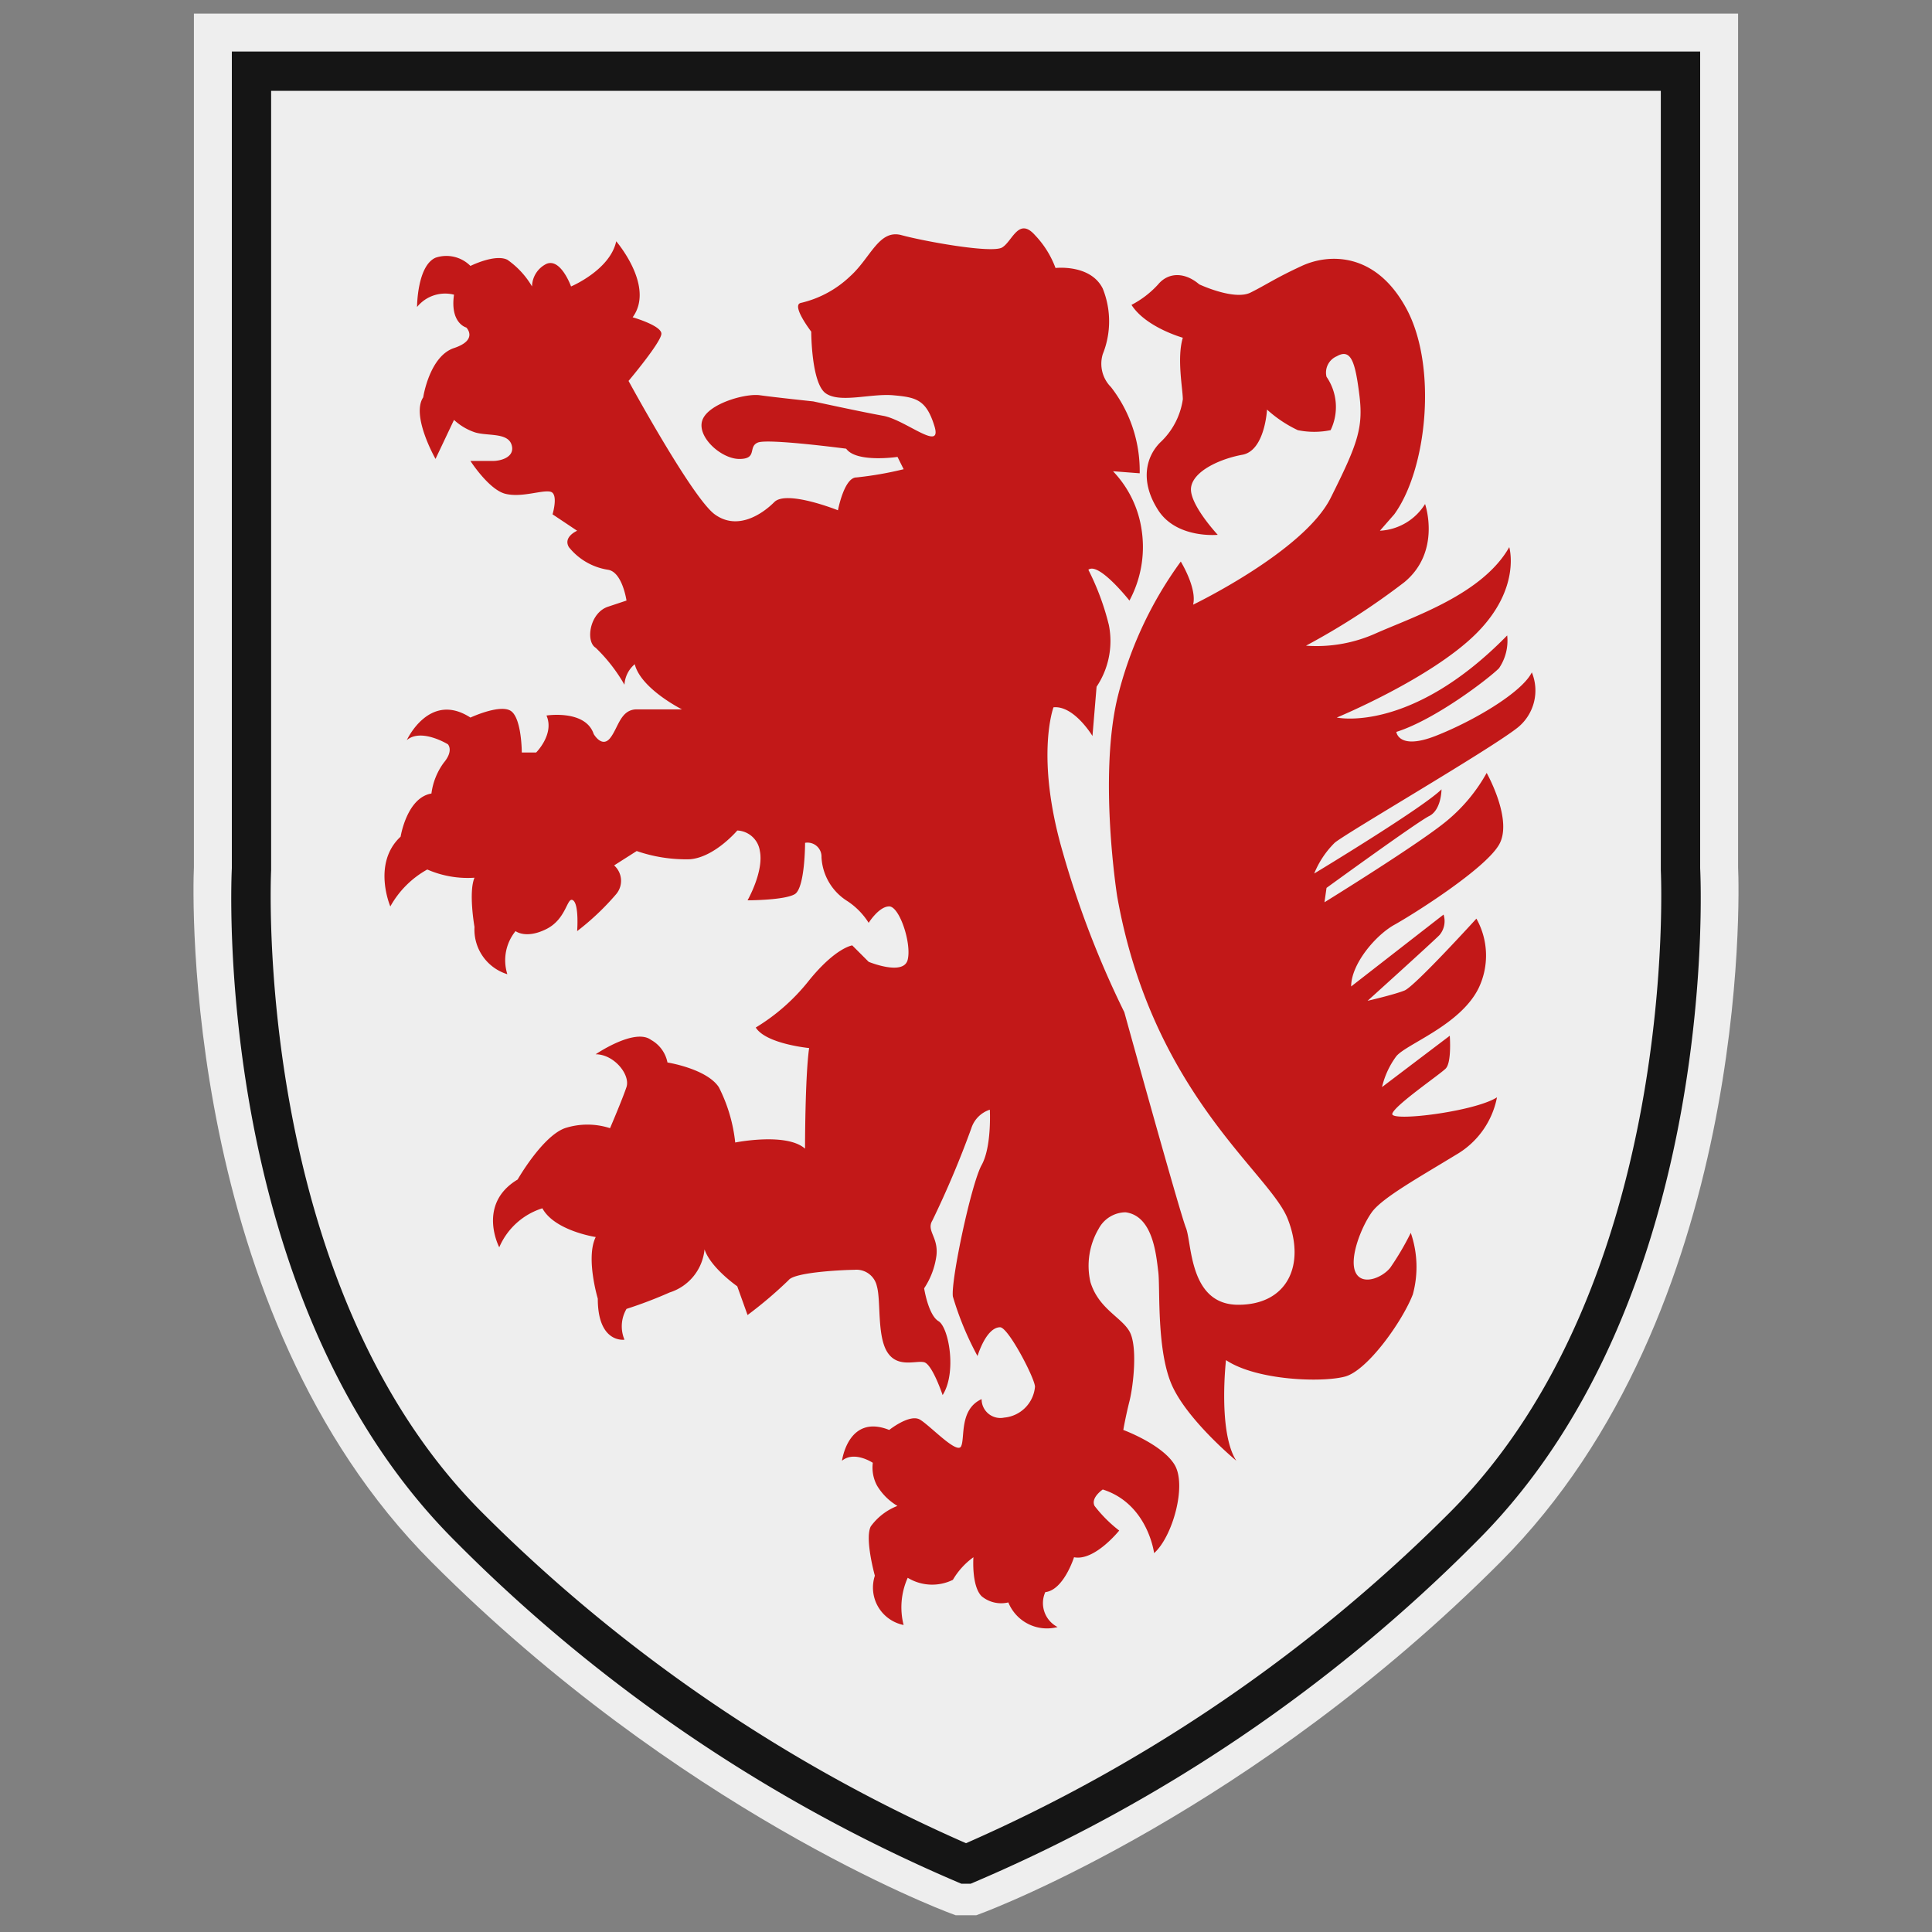 <svg id="ger_normandy_engineer_2_icon" xmlns="http://www.w3.org/2000/svg" width="150" height="150" viewBox="0 0 150 150">
  <rect x="0" y="0" width="150" height="150" fill="#808080" stroke="none"/>
  <defs>
    <style>
      .cls-1 {
        fill: #eee;
      }

      .cls-1, .cls-2, .cls-3 {
        fill-rule: evenodd;
      }

      .cls-2 {
        fill: #151515;
      }

      .cls-3 {
        fill: #c21818;
      }
    </style>
  </defs>
  <path id="Shape_156_copy_4" data-name="Shape 156 copy 4" class="cls-1" d="M75.8,148.7H74.2l-0.413-.154c-0.851-.318-21.058-8-40.264-27.252C14.175,101.9,14.947,69.518,15.055,67.346V1.055h119.89V67.346c0.109,2.172.88,34.552-18.462,53.944-19.207,19.254-39.414,26.934-40.265,27.252Z"/>
  <path id="Shape_156_copy_2" data-name="Shape 156 copy 2" class="cls-2" d="M128.945,7.054V67.493l0,0.081c0.017,0.317,1.478,31.947-16.361,49.831A122.877,122.877,0,0,1,75,143.106a122.892,122.892,0,0,1-37.589-25.7C19.572,99.521,21.034,67.891,21.05,67.576l0-.083V7.054h107.89M132,4H18V67.41s-1.8,33.054,17.249,52.152a122.938,122.938,0,0,0,39.389,26.689h0.727a122.939,122.939,0,0,0,39.389-26.689C133.8,100.464,132,67.41,132,67.41V4h0Z"/>
  <path id="Shape_156_copy_3" data-name="Shape 156 copy 3" class="cls-3" d="M81.793,54.916s-1.434,3.825.717,11.238a73.856,73.856,0,0,0,4.782,12.433s4.3,15.541,4.782,16.737,0.239,5.978,4.065,5.978,5.26-3.109,3.826-6.7-10.52-9.723-13.23-25.026c0,0-1.435-9.086,0-15.3A30.027,30.027,0,0,1,91.676,43.6s1.275,2.072.956,3.347c0,0,8.608-4.144,10.68-8.289s2.55-5.42,2.232-7.97-0.638-3.666-1.754-3.029a1.377,1.377,0,0,0-.8,1.594,4.136,4.136,0,0,1,.319,4.144,6.331,6.331,0,0,1-2.55,0A9.762,9.762,0,0,1,98.371,31.8s-0.159,3.188-1.913,3.507-3.826,1.275-3.985,2.55,2.072,3.666,2.072,3.666-3.188.319-4.623-1.913-0.956-4.144.159-5.26a5.686,5.686,0,0,0,1.753-3.347c0-.8-0.478-3.188,0-4.782,0,0-2.869-.8-3.985-2.55a7.419,7.419,0,0,0,2.072-1.594c0.8-.956,2.072-0.956,3.188,0,0,0,2.71,1.275,3.985.638s1.913-1.116,3.984-2.072,5.739-1.116,8.13,3.347,1.594,12.433-.957,15.94l-1.115,1.275a4.393,4.393,0,0,0,3.506-2.072s1.276,3.666-1.594,6.057a55.579,55.579,0,0,1-7.651,4.941,11.235,11.235,0,0,0,5.42-.956c2.869-1.275,8.289-3.029,10.361-6.695,0,0,.956,3.188-2.551,6.695s-10.839,6.535-10.839,6.535,5.739,1.275,13.23-6.376a3.8,3.8,0,0,1-.637,2.55c-0.8.8-4.942,3.985-7.97,4.941,0,0,.159,1.435,3.028.319s6.695-3.347,7.492-4.941a3.7,3.7,0,0,1-1.116,4.3c-2.231,1.753-13.23,8.129-14.186,8.926a7.1,7.1,0,0,0-1.594,2.391s8.448-5.1,9.883-6.535c0,0,0,1.594-.957,2.072s-7.97,5.579-7.97,5.579l-0.159,1.116s7.492-4.623,9.564-6.376a13.016,13.016,0,0,0,3.028-3.666s2.073,3.666.957,5.579-6.695,5.419-8.13,6.216-3.347,3.029-3.347,4.782l7.173-5.579a1.667,1.667,0,0,1-.319,1.594c-0.637.638-5.579,5.1-5.579,5.1s2.072-.478,2.869-0.8,5.579-5.579,5.579-5.579a5.85,5.85,0,0,1,.16,5.42c-1.435,2.869-5.579,4.3-6.376,5.26A6.525,6.525,0,0,0,107.3,84.4l5.26-3.985s0.16,2.072-.319,2.55-3.985,2.869-4.144,3.507,6.376-.159,8.129-1.275a6.6,6.6,0,0,1-3.188,4.463c-2.869,1.753-5.738,3.347-6.535,4.463s-1.753,3.507-1.275,4.623,2.072,0.478,2.71-.319a21.441,21.441,0,0,0,1.594-2.71,8.111,8.111,0,0,1,.159,4.782c-0.8,2.072-3.507,5.9-5.26,6.376s-6.854.318-9.245-1.276c0,0-.638,5.579.8,7.811,0,0-3.666-3.029-4.941-5.738s-0.956-7.652-1.116-8.927-0.4-4.354-2.55-4.623A2.4,2.4,0,0,0,85.3,95.4a5.67,5.67,0,0,0-.638,4.144c0.638,2.072,2.391,2.71,3.029,3.826s0.319,4.144,0,5.419-0.478,2.232-.478,2.232,3.029,1.116,3.985,2.71-0.159,5.579-1.594,6.854c0,0-.478-3.826-3.985-4.941,0,0-.956.637-0.638,1.275a10.508,10.508,0,0,0,1.913,1.913s-1.913,2.391-3.507,2.072c0,0-.8,2.55-2.232,2.709a2.089,2.089,0,0,0,.956,2.71,3.239,3.239,0,0,1-3.825-1.912,2.378,2.378,0,0,1-2.072-.479c-0.8-.8-0.638-3.028-0.638-3.028a5.72,5.72,0,0,0-1.594,1.753,3.639,3.639,0,0,1-3.507-.159,5.592,5.592,0,0,0-.319,3.666,2.962,2.962,0,0,1-2.232-3.826s-0.8-2.869-.319-3.825a4.609,4.609,0,0,1,2.072-1.594,4.522,4.522,0,0,1-1.594-1.594,2.959,2.959,0,0,1-.319-1.754s-1.435-.956-2.391-0.159c0,0,.478-3.666,3.666-2.391,0,0,1.594-1.275,2.391-.8s2.869,2.71,3.188,2.072-0.159-2.869,1.594-3.666a1.457,1.457,0,0,0,1.753,1.435,2.637,2.637,0,0,0,2.391-2.391c0-.638-2.072-4.623-2.71-4.623s-1.275.8-1.753,2.232a23.75,23.75,0,0,1-1.913-4.623c-0.159-1.275,1.435-8.767,2.232-10.2s0.638-4.3.638-4.3a2.231,2.231,0,0,0-1.434,1.435,74.621,74.621,0,0,1-3.029,7.173c-0.478.8,0.478,1.275,0.319,2.71a6.027,6.027,0,0,1-.956,2.55s0.319,2.073,1.116,2.551,1.435,3.985.319,5.738c0,0-.8-2.391-1.435-2.55s-2.072.478-2.869-.8-0.478-3.985-.8-5.1a1.621,1.621,0,0,0-1.753-1.275c-0.638,0-4.623.159-5.1,0.8a32.609,32.609,0,0,1-3.188,2.71l-0.8-2.232S55.174,98.432,54.7,97a3.9,3.9,0,0,1-2.71,3.347,34.075,34.075,0,0,1-3.347,1.275,2.675,2.675,0,0,0-.159,2.391s-2.072.319-2.072-3.188c0,0-.956-3.187-0.159-4.782,0,0-3.188-.478-4.144-2.232a5.4,5.4,0,0,0-3.347,3.029S37,93.49,40.19,91.577c0,0,1.913-3.347,3.666-3.985a5.683,5.683,0,0,1,3.507,0s0.956-2.232,1.275-3.188-0.956-2.55-2.391-2.55c0,0,3.029-2.072,4.3-1.116a2.566,2.566,0,0,1,1.275,1.753s3.028,0.478,3.985,1.913a12.3,12.3,0,0,1,1.275,4.3s3.985-.8,5.42.478c0,0,0-5.579.319-7.811,0,0-3.347-.319-4.144-1.594a15.477,15.477,0,0,0,4.144-3.666c2.072-2.55,3.347-2.71,3.347-2.71l1.275,1.275s2.71,1.116,3.029-.159-0.638-4.144-1.435-4.144-1.594,1.275-1.594,1.275A5.566,5.566,0,0,0,65.694,69.9a4.265,4.265,0,0,1-1.913-3.347,1.086,1.086,0,0,0-1.275-1.116s0,3.507-.8,3.985-3.666.478-3.666,0.478,1.275-2.232.956-3.826a1.854,1.854,0,0,0-1.753-1.594s-1.753,2.072-3.666,2.232a11.718,11.718,0,0,1-4.144-.638l-1.753,1.116a1.6,1.6,0,0,1,.159,2.232,19.981,19.981,0,0,1-3.029,2.869s0.159-2.072-.319-2.391-0.478,1.435-2.072,2.232-2.391.159-2.391,0.159a3.588,3.588,0,0,0-.638,3.347,3.62,3.62,0,0,1-2.55-3.666s-0.478-2.71,0-3.826a7.845,7.845,0,0,1-3.666-.638,7.372,7.372,0,0,0-2.869,2.869s-1.435-3.347.8-5.42c0,0,.478-3.029,2.391-3.347a5.153,5.153,0,0,1,.956-2.391c0.8-.956.319-1.435,0.319-1.435s-2.072-1.275-3.188-.319c0,0,1.753-3.825,4.941-1.753,0,0,2.391-1.116,3.188-.478s0.8,3.188.8,3.188h1.116s1.435-1.434.8-2.869c0,0,3.029-.478,3.666,1.435,0,0,.638,1.116,1.275.319s0.8-2.232,2.072-2.232h3.507s-3.188-1.594-3.666-3.507a2.258,2.258,0,0,0-.8,1.594,12.771,12.771,0,0,0-2.232-2.869c-0.8-.478-0.478-2.71.956-3.188l1.435-.478S48.32,44.4,47.2,44.236a4.838,4.838,0,0,1-3.029-1.753c-0.478-.8.638-1.275,0.638-1.275L42.9,39.932s0.478-1.594-.159-1.754-2.232.478-3.507,0.16-2.71-2.55-2.71-2.55h1.753c0.638,0,1.753-.319,1.435-1.275s-1.913-.638-2.869-0.956a4.493,4.493,0,0,1-1.594-.956l-1.435,3.029s-1.913-3.347-.956-4.782c0,0,.478-3.188,2.391-3.825s0.956-1.594.956-1.594-1.275-.319-0.956-2.55a2.8,2.8,0,0,0-2.869.956s0-3.188,1.435-3.826a2.633,2.633,0,0,1,2.71.638s1.913-.956,2.869-0.478a6.592,6.592,0,0,1,1.913,2.072,1.992,1.992,0,0,1,1.116-1.753c1.116-.478,1.913,1.753,1.913,1.753s3.029-1.275,3.507-3.507c0,0,3.029,3.507,1.275,5.9,0,0,2.232.638,2.232,1.275s-2.55,3.666-2.55,3.666,4.941,9.086,6.695,10.361,3.666,0,4.623-.956,4.941,0.638,4.941.638,0.478-2.55,1.435-2.55a27.185,27.185,0,0,0,3.666-.638l-0.478-.956s-3.188.478-3.985-.638c0,0-6.057-.8-6.854-0.478s0,1.275-1.435,1.275-3.347-1.753-2.869-3.029S57.883,30.528,59,30.687s4.144,0.478,4.144.478,3.666,0.8,5.42,1.116,4.623,2.869,3.985.8-1.435-2.232-3.188-2.391-4.144.638-5.26-.159-1.116-4.782-1.116-4.782-1.594-2.072-.8-2.232a8.228,8.228,0,0,0,3.825-2.072c1.594-1.435,2.232-3.666,3.985-3.188s7.014,1.435,7.811.956,1.275-2.391,2.55-.956a7.4,7.4,0,0,1,1.594,2.55s2.71-.319,3.666,1.594a6.818,6.818,0,0,1,0,5.1,2.564,2.564,0,0,0,.638,2.55,10.6,10.6,0,0,1,2.232,6.695l-2.072-.159a8.328,8.328,0,0,1,2.232,4.623,8.8,8.8,0,0,1-.956,5.419S85.3,43.6,84.5,44.236a20.02,20.02,0,0,1,1.594,4.3,6.377,6.377,0,0,1-.956,4.782l-0.319,3.825S83.387,54.756,81.793,54.916Z"/>
</svg>
